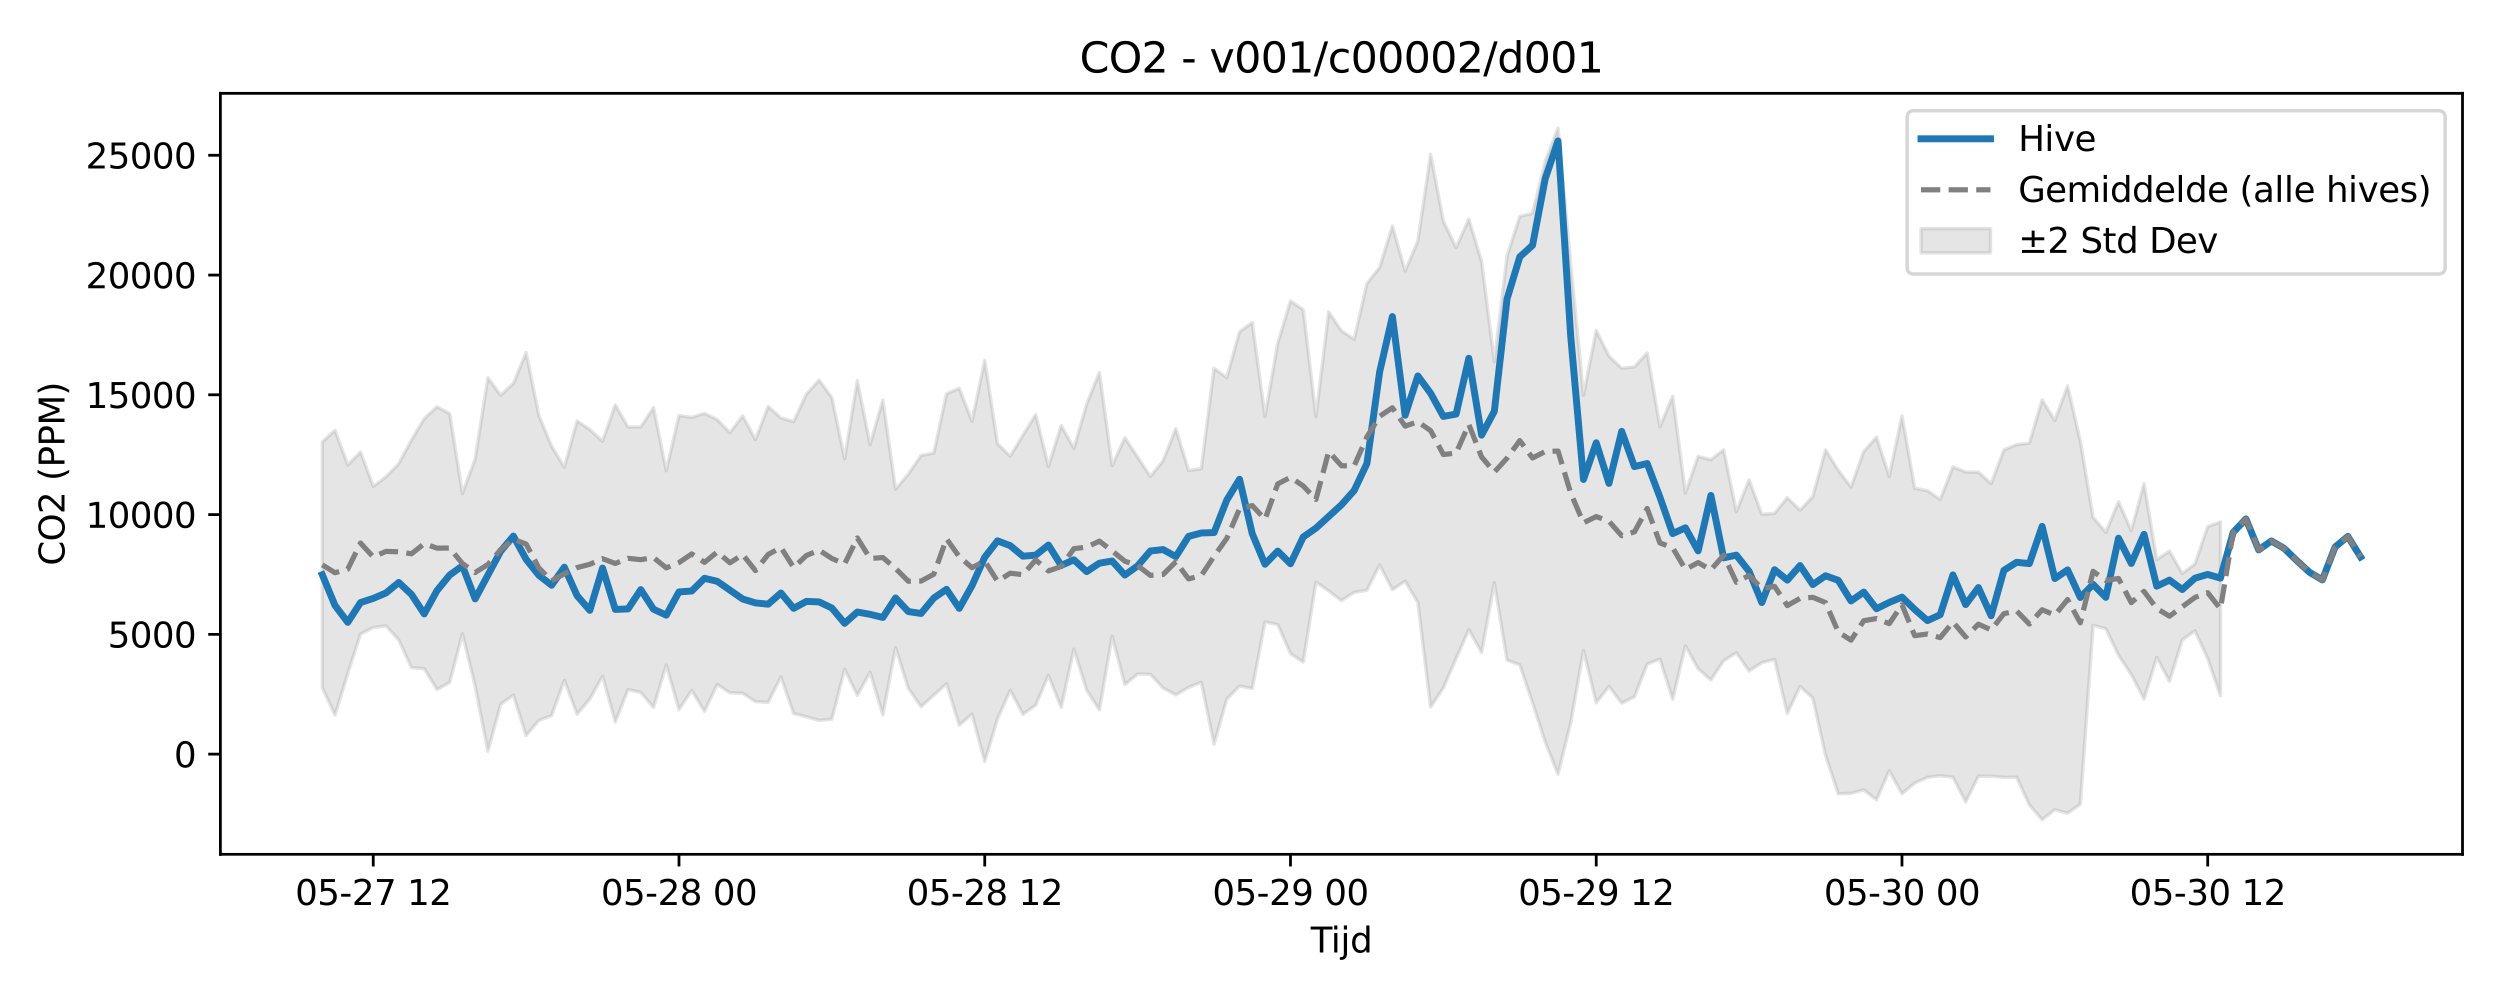 <?xml version="1.0" encoding="utf-8" standalone="no"?>
<!DOCTYPE svg PUBLIC "-//W3C//DTD SVG 1.1//EN"
  "http://www.w3.org/Graphics/SVG/1.1/DTD/svg11.dtd">
<svg xmlns:xlink="http://www.w3.org/1999/xlink" width="720pt" height="288pt" viewBox="0 0 720 288" xmlns="http://www.w3.org/2000/svg" version="1.1">
 <defs>
  <style type="text/css">*{stroke-linejoin: round; stroke-linecap: butt}</style>
 </defs>
 <g id="figure_1">
  <g id="patch_1">
   <path d="M 0 288 
L 720 288 
L 720 0 
L 0 0 
z
" style="fill: #ffffff"/>
  </g>
  <g id="axes_1">
   <g id="patch_2">
    <path d="M 63.47 246.04 
L 709.2 246.04 
L 709.2 26.88 
L 63.47 26.88 
z
" style="fill: #ffffff"/>
   </g>
   <g id="FillBetweenPolyCollection_1">
    <defs>
     <path id="m9aa74ddd21" d="M 92.821 -160.72 
L 92.821 -89.919 
L 96.49 -82.038 
L 100.159 -94.078 
L 103.828 -105.367 
L 107.497 -107.276 
L 111.166 -107.741 
L 114.835 -103.702 
L 118.504 -95.741 
L 122.173 -95.407 
L 125.842 -89.433 
L 129.511 -91.425 
L 133.179 -105.51 
L 136.848 -90.403 
L 140.517 -71.643 
L 144.186 -85.163 
L 147.855 -87.814 
L 151.524 -76.16 
L 155.193 -80.512 
L 158.862 -81.92 
L 162.531 -92.075 
L 166.2 -82.303 
L 169.869 -86.691 
L 173.538 -93.255 
L 177.207 -80.054 
L 180.875 -89.413 
L 184.544 -88.574 
L 188.213 -84.257 
L 191.882 -96.491 
L 195.551 -83.636 
L 199.22 -89.158 
L 202.889 -83.122 
L 206.558 -90.887 
L 210.227 -88.459 
L 213.896 -88.336 
L 217.565 -85.933 
L 221.234 -85.735 
L 224.903 -93.025 
L 228.571 -82.522 
L 232.24 -81.572 
L 235.909 -80.542 
L 239.578 -80.86 
L 243.247 -95.266 
L 246.916 -87.75 
L 250.585 -94.392 
L 254.254 -82.097 
L 257.923 -101.468 
L 261.592 -89.774 
L 265.261 -84.482 
L 268.93 -87.746 
L 272.598 -91.086 
L 276.267 -79.145 
L 279.936 -82.337 
L 283.605 -68.655 
L 287.274 -80.962 
L 290.943 -89.22 
L 294.612 -82.293 
L 298.281 -84.921 
L 301.95 -93.505 
L 305.619 -84.273 
L 309.288 -101.074 
L 312.957 -89.276 
L 316.626 -83.564 
L 320.294 -104.78 
L 323.963 -90.838 
L 327.632 -93.892 
L 331.301 -93.806 
L 334.97 -89.826 
L 338.639 -87.878 
L 342.308 -90.039 
L 345.977 -91.478 
L 349.646 -73.668 
L 353.315 -86.646 
L 356.984 -90.429 
L 360.653 -89.703 
L 364.321 -108.83 
L 367.99 -108.127 
L 371.659 -99.779 
L 375.328 -97.308 
L 378.997 -120.349 
L 382.666 -117.797 
L 386.335 -115.026 
L 390.004 -117.391 
L 393.673 -118.006 
L 397.342 -125.286 
L 401.011 -118.177 
L 404.68 -120.606 
L 408.349 -114.481 
L 412.017 -84.374 
L 415.686 -89.886 
L 419.355 -98.35 
L 423.024 -106.651 
L 426.693 -100.09 
L 430.362 -120.166 
L 434.031 -97.854 
L 437.7 -96.553 
L 441.369 -85.632 
L 445.038 -74.285 
L 448.707 -65.027 
L 452.376 -79.937 
L 456.044 -100.691 
L 459.713 -85.635 
L 463.382 -90.291 
L 467.051 -85.49 
L 470.72 -87.32 
L 474.389 -96.737 
L 478.058 -98.18 
L 481.727 -86.622 
L 485.396 -101.986 
L 489.065 -95.393 
L 492.734 -92.169 
L 496.403 -97.705 
L 500.072 -100.004 
L 503.74 -94.734 
L 507.409 -97.163 
L 511.078 -98.092 
L 514.747 -82.525 
L 518.416 -90.267 
L 522.085 -86.967 
L 525.754 -70.481 
L 529.423 -59.406 
L 533.092 -59.525 
L 536.761 -60.497 
L 540.43 -57.615 
L 544.099 -66.007 
L 547.768 -59.417 
L 551.436 -62.459 
L 555.105 -64.135 
L 558.774 -64.594 
L 562.443 -64.177 
L 566.112 -57.051 
L 569.781 -64.443 
L 573.45 -64.452 
L 577.119 -64.127 
L 580.788 -64.149 
L 584.457 -56.203 
L 588.126 -51.922 
L 591.795 -54.794 
L 595.463 -53.799 
L 599.132 -56.361 
L 602.801 -107.906 
L 606.47 -106.959 
L 610.139 -99.304 
L 613.808 -93.74 
L 617.477 -86.692 
L 621.146 -98.661 
L 624.815 -91.793 
L 628.484 -103.652 
L 632.153 -106.322 
L 635.822 -98.31 
L 639.491 -87.601 
L 639.491 -137.702 
L 639.491 -137.702 
L 635.822 -136.325 
L 632.153 -125.558 
L 628.484 -122.845 
L 624.815 -129.293 
L 621.146 -126.823 
L 617.477 -148.682 
L 613.808 -135.148 
L 610.139 -143.497 
L 606.47 -134.683 
L 602.801 -139.021 
L 599.132 -160.903 
L 595.463 -176.876 
L 591.795 -166.902 
L 588.126 -172.873 
L 584.457 -160.347 
L 580.788 -159.955 
L 577.119 -158.41 
L 573.45 -148.711 
L 569.781 -152.026 
L 566.112 -152.055 
L 562.443 -153.537 
L 558.774 -144.127 
L 555.105 -146.681 
L 551.436 -147.389 
L 547.768 -168.235 
L 544.099 -150.776 
L 540.43 -162.093 
L 536.761 -157.973 
L 533.092 -147.731 
L 529.423 -152.562 
L 525.754 -158.439 
L 522.085 -144.974 
L 518.416 -141.083 
L 514.747 -144.662 
L 511.078 -140.156 
L 507.409 -139.879 
L 503.74 -149.811 
L 500.072 -140.603 
L 496.403 -158.47 
L 492.734 -155.591 
L 489.065 -156.562 
L 485.396 -146.027 
L 481.727 -173.881 
L 478.058 -165.091 
L 474.389 -186.372 
L 470.72 -182.324 
L 467.051 -181.946 
L 463.382 -185.448 
L 459.713 -192.817 
L 456.044 -174.161 
L 452.376 -211.994 
L 448.707 -251.158 
L 445.038 -241.659 
L 441.369 -226.576 
L 437.7 -225.674 
L 434.031 -214.27 
L 430.362 -183.875 
L 426.693 -212.72 
L 423.024 -224.896 
L 419.355 -216.681 
L 415.686 -224.309 
L 412.017 -243.581 
L 408.349 -218.604 
L 404.68 -209.944 
L 401.011 -222.93 
L 397.342 -210.961 
L 393.673 -206.342 
L 390.004 -190.277 
L 386.335 -192.708 
L 382.666 -198.16 
L 378.997 -167.988 
L 375.328 -198.791 
L 371.659 -201.286 
L 367.99 -189.135 
L 364.321 -168.059 
L 360.653 -195.089 
L 356.984 -192.456 
L 353.315 -179.232 
L 349.646 -181.929 
L 345.977 -153.019 
L 342.308 -152.514 
L 338.639 -164.525 
L 334.97 -155.266 
L 331.301 -150.782 
L 327.632 -156.369 
L 323.963 -161.914 
L 320.294 -153.906 
L 316.626 -180.736 
L 312.957 -171.581 
L 309.288 -158.885 
L 305.619 -165.414 
L 301.95 -153.637 
L 298.281 -168.578 
L 294.612 -162.686 
L 290.943 -156.619 
L 287.274 -160.232 
L 283.605 -184.198 
L 279.936 -166.667 
L 276.267 -176.168 
L 272.598 -174.583 
L 268.93 -157.499 
L 265.261 -156.815 
L 261.592 -151.448 
L 257.923 -147.101 
L 254.254 -172.763 
L 250.585 -159.914 
L 246.916 -178.372 
L 243.247 -155.908 
L 239.578 -173.463 
L 235.909 -178.563 
L 232.24 -174.466 
L 228.571 -166.594 
L 224.903 -167.642 
L 221.234 -170.896 
L 217.565 -161.393 
L 213.896 -168.244 
L 210.227 -163.375 
L 206.558 -167.155 
L 202.889 -168.951 
L 199.22 -167.784 
L 195.551 -168.322 
L 191.882 -152.422 
L 188.213 -170.592 
L 184.544 -165.057 
L 180.875 -165.006 
L 177.207 -171.385 
L 173.538 -160.921 
L 169.869 -164.283 
L 166.2 -166.768 
L 162.531 -153.421 
L 158.862 -159.505 
L 155.193 -168.348 
L 151.524 -186.48 
L 147.855 -177.559 
L 144.186 -174.149 
L 140.517 -179.235 
L 136.848 -155.828 
L 133.179 -145.895 
L 129.511 -168.897 
L 125.842 -170.84 
L 122.173 -167.428 
L 118.504 -161.271 
L 114.835 -154.464 
L 111.166 -150.66 
L 107.497 -147.915 
L 103.828 -157.827 
L 100.159 -154.091 
L 96.49 -164.066 
L 92.821 -160.72 
z
" style="stroke: #808080; stroke-opacity: 0.2"/>
    </defs>
    <g clip-path="url(#p206d41bf06)">
     <use xlink:href="#m9aa74ddd21" x="0" y="288" style="fill: #808080; fill-opacity: 0.2; stroke: #808080; stroke-opacity: 0.2"/>
    </g>
   </g>
   <g id="matplotlib.axis_1">
    <g id="xtick_1">
     <g id="line2d_1">
      <defs>
       <path id="ma7070d3631" d="M 0 0 
L 0 3.5 
" style="stroke: #000000; stroke-width: 0.8"/>
      </defs>
      <g>
       <use xlink:href="#ma7070d3631" x="107.497" y="246.04" style="stroke: #000000; stroke-width: 0.8"/>
      </g>
     </g>
     <g id="text_1">
      <!-- 05-27 12 -->
      <g transform="translate(85.017 260.638) scale(0.1 -0.1)">
       <defs>
        <path id="DejaVuSans-30" d="M 2034 4250 
Q 1547 4250 1301 3770 
Q 1056 3291 1056 2328 
Q 1056 1369 1301 889 
Q 1547 409 2034 409 
Q 2525 409 2770 889 
Q 3016 1369 3016 2328 
Q 3016 3291 2770 3770 
Q 2525 4250 2034 4250 
z
M 2034 4750 
Q 2819 4750 3233 4129 
Q 3647 3509 3647 2328 
Q 3647 1150 3233 529 
Q 2819 -91 2034 -91 
Q 1250 -91 836 529 
Q 422 1150 422 2328 
Q 422 3509 836 4129 
Q 1250 4750 2034 4750 
z
" transform="scale(0.016)"/>
        <path id="DejaVuSans-35" d="M 691 4666 
L 3169 4666 
L 3169 4134 
L 1269 4134 
L 1269 2991 
Q 1406 3038 1543 3061 
Q 1681 3084 1819 3084 
Q 2600 3084 3056 2656 
Q 3513 2228 3513 1497 
Q 3513 744 3044 326 
Q 2575 -91 1722 -91 
Q 1428 -91 1123 -41 
Q 819 9 494 109 
L 494 744 
Q 775 591 1075 516 
Q 1375 441 1709 441 
Q 2250 441 2565 725 
Q 2881 1009 2881 1497 
Q 2881 1984 2565 2268 
Q 2250 2553 1709 2553 
Q 1456 2553 1204 2497 
Q 953 2441 691 2322 
L 691 4666 
z
" transform="scale(0.016)"/>
        <path id="DejaVuSans-2d" d="M 313 2009 
L 1997 2009 
L 1997 1497 
L 313 1497 
L 313 2009 
z
" transform="scale(0.016)"/>
        <path id="DejaVuSans-32" d="M 1228 531 
L 3431 531 
L 3431 0 
L 469 0 
L 469 531 
Q 828 903 1448 1529 
Q 2069 2156 2228 2338 
Q 2531 2678 2651 2914 
Q 2772 3150 2772 3378 
Q 2772 3750 2511 3984 
Q 2250 4219 1831 4219 
Q 1534 4219 1204 4116 
Q 875 4013 500 3803 
L 500 4441 
Q 881 4594 1212 4672 
Q 1544 4750 1819 4750 
Q 2544 4750 2975 4387 
Q 3406 4025 3406 3419 
Q 3406 3131 3298 2873 
Q 3191 2616 2906 2266 
Q 2828 2175 2409 1742 
Q 1991 1309 1228 531 
z
" transform="scale(0.016)"/>
        <path id="DejaVuSans-37" d="M 525 4666 
L 3525 4666 
L 3525 4397 
L 1831 0 
L 1172 0 
L 2766 4134 
L 525 4134 
L 525 4666 
z
" transform="scale(0.016)"/>
        <path id="DejaVuSans-20" transform="scale(0.016)"/>
        <path id="DejaVuSans-31" d="M 794 531 
L 1825 531 
L 1825 4091 
L 703 3866 
L 703 4441 
L 1819 4666 
L 2450 4666 
L 2450 531 
L 3481 531 
L 3481 0 
L 794 0 
L 794 531 
z
" transform="scale(0.016)"/>
       </defs>
       <use xlink:href="#DejaVuSans-30"/>
       <use xlink:href="#DejaVuSans-35" transform="translate(63.623 0)"/>
       <use xlink:href="#DejaVuSans-2d" transform="translate(127.246 0)"/>
       <use xlink:href="#DejaVuSans-32" transform="translate(163.33 0)"/>
       <use xlink:href="#DejaVuSans-37" transform="translate(226.953 0)"/>
       <use xlink:href="#DejaVuSans-20" transform="translate(290.576 0)"/>
       <use xlink:href="#DejaVuSans-31" transform="translate(322.363 0)"/>
       <use xlink:href="#DejaVuSans-32" transform="translate(385.986 0)"/>
      </g>
     </g>
    </g>
    <g id="xtick_2">
     <g id="line2d_2">
      <g>
       <use xlink:href="#ma7070d3631" x="195.551" y="246.04" style="stroke: #000000; stroke-width: 0.8"/>
      </g>
     </g>
     <g id="text_2">
      <!-- 05-28 00 -->
      <g transform="translate(173.071 260.638) scale(0.1 -0.1)">
       <defs>
        <path id="DejaVuSans-38" d="M 2034 2216 
Q 1584 2216 1326 1975 
Q 1069 1734 1069 1313 
Q 1069 891 1326 650 
Q 1584 409 2034 409 
Q 2484 409 2743 651 
Q 3003 894 3003 1313 
Q 3003 1734 2745 1975 
Q 2488 2216 2034 2216 
z
M 1403 2484 
Q 997 2584 770 2862 
Q 544 3141 544 3541 
Q 544 4100 942 4425 
Q 1341 4750 2034 4750 
Q 2731 4750 3128 4425 
Q 3525 4100 3525 3541 
Q 3525 3141 3298 2862 
Q 3072 2584 2669 2484 
Q 3125 2378 3379 2068 
Q 3634 1759 3634 1313 
Q 3634 634 3220 271 
Q 2806 -91 2034 -91 
Q 1263 -91 848 271 
Q 434 634 434 1313 
Q 434 1759 690 2068 
Q 947 2378 1403 2484 
z
M 1172 3481 
Q 1172 3119 1398 2916 
Q 1625 2713 2034 2713 
Q 2441 2713 2670 2916 
Q 2900 3119 2900 3481 
Q 2900 3844 2670 4047 
Q 2441 4250 2034 4250 
Q 1625 4250 1398 4047 
Q 1172 3844 1172 3481 
z
" transform="scale(0.016)"/>
       </defs>
       <use xlink:href="#DejaVuSans-30"/>
       <use xlink:href="#DejaVuSans-35" transform="translate(63.623 0)"/>
       <use xlink:href="#DejaVuSans-2d" transform="translate(127.246 0)"/>
       <use xlink:href="#DejaVuSans-32" transform="translate(163.33 0)"/>
       <use xlink:href="#DejaVuSans-38" transform="translate(226.953 0)"/>
       <use xlink:href="#DejaVuSans-20" transform="translate(290.576 0)"/>
       <use xlink:href="#DejaVuSans-30" transform="translate(322.363 0)"/>
       <use xlink:href="#DejaVuSans-30" transform="translate(385.986 0)"/>
      </g>
     </g>
    </g>
    <g id="xtick_3">
     <g id="line2d_3">
      <g>
       <use xlink:href="#ma7070d3631" x="283.605" y="246.04" style="stroke: #000000; stroke-width: 0.8"/>
      </g>
     </g>
     <g id="text_3">
      <!-- 05-28 12 -->
      <g transform="translate(261.125 260.638) scale(0.1 -0.1)">
       <use xlink:href="#DejaVuSans-30"/>
       <use xlink:href="#DejaVuSans-35" transform="translate(63.623 0)"/>
       <use xlink:href="#DejaVuSans-2d" transform="translate(127.246 0)"/>
       <use xlink:href="#DejaVuSans-32" transform="translate(163.33 0)"/>
       <use xlink:href="#DejaVuSans-38" transform="translate(226.953 0)"/>
       <use xlink:href="#DejaVuSans-20" transform="translate(290.576 0)"/>
       <use xlink:href="#DejaVuSans-31" transform="translate(322.363 0)"/>
       <use xlink:href="#DejaVuSans-32" transform="translate(385.986 0)"/>
      </g>
     </g>
    </g>
    <g id="xtick_4">
     <g id="line2d_4">
      <g>
       <use xlink:href="#ma7070d3631" x="371.659" y="246.04" style="stroke: #000000; stroke-width: 0.8"/>
      </g>
     </g>
     <g id="text_4">
      <!-- 05-29 00 -->
      <g transform="translate(349.179 260.638) scale(0.1 -0.1)">
       <defs>
        <path id="DejaVuSans-39" d="M 703 97 
L 703 672 
Q 941 559 1184 500 
Q 1428 441 1663 441 
Q 2288 441 2617 861 
Q 2947 1281 2994 2138 
Q 2813 1869 2534 1725 
Q 2256 1581 1919 1581 
Q 1219 1581 811 2004 
Q 403 2428 403 3163 
Q 403 3881 828 4315 
Q 1253 4750 1959 4750 
Q 2769 4750 3195 4129 
Q 3622 3509 3622 2328 
Q 3622 1225 3098 567 
Q 2575 -91 1691 -91 
Q 1453 -91 1209 -44 
Q 966 3 703 97 
z
M 1959 2075 
Q 2384 2075 2632 2365 
Q 2881 2656 2881 3163 
Q 2881 3666 2632 3958 
Q 2384 4250 1959 4250 
Q 1534 4250 1286 3958 
Q 1038 3666 1038 3163 
Q 1038 2656 1286 2365 
Q 1534 2075 1959 2075 
z
" transform="scale(0.016)"/>
       </defs>
       <use xlink:href="#DejaVuSans-30"/>
       <use xlink:href="#DejaVuSans-35" transform="translate(63.623 0)"/>
       <use xlink:href="#DejaVuSans-2d" transform="translate(127.246 0)"/>
       <use xlink:href="#DejaVuSans-32" transform="translate(163.33 0)"/>
       <use xlink:href="#DejaVuSans-39" transform="translate(226.953 0)"/>
       <use xlink:href="#DejaVuSans-20" transform="translate(290.576 0)"/>
       <use xlink:href="#DejaVuSans-30" transform="translate(322.363 0)"/>
       <use xlink:href="#DejaVuSans-30" transform="translate(385.986 0)"/>
      </g>
     </g>
    </g>
    <g id="xtick_5">
     <g id="line2d_5">
      <g>
       <use xlink:href="#ma7070d3631" x="459.713" y="246.04" style="stroke: #000000; stroke-width: 0.8"/>
      </g>
     </g>
     <g id="text_5">
      <!-- 05-29 12 -->
      <g transform="translate(437.233 260.638) scale(0.1 -0.1)">
       <use xlink:href="#DejaVuSans-30"/>
       <use xlink:href="#DejaVuSans-35" transform="translate(63.623 0)"/>
       <use xlink:href="#DejaVuSans-2d" transform="translate(127.246 0)"/>
       <use xlink:href="#DejaVuSans-32" transform="translate(163.33 0)"/>
       <use xlink:href="#DejaVuSans-39" transform="translate(226.953 0)"/>
       <use xlink:href="#DejaVuSans-20" transform="translate(290.576 0)"/>
       <use xlink:href="#DejaVuSans-31" transform="translate(322.363 0)"/>
       <use xlink:href="#DejaVuSans-32" transform="translate(385.986 0)"/>
      </g>
     </g>
    </g>
    <g id="xtick_6">
     <g id="line2d_6">
      <g>
       <use xlink:href="#ma7070d3631" x="547.768" y="246.04" style="stroke: #000000; stroke-width: 0.8"/>
      </g>
     </g>
     <g id="text_6">
      <!-- 05-30 00 -->
      <g transform="translate(525.287 260.638) scale(0.1 -0.1)">
       <defs>
        <path id="DejaVuSans-33" d="M 2597 2516 
Q 3050 2419 3304 2112 
Q 3559 1806 3559 1356 
Q 3559 666 3084 287 
Q 2609 -91 1734 -91 
Q 1441 -91 1130 -33 
Q 819 25 488 141 
L 488 750 
Q 750 597 1062 519 
Q 1375 441 1716 441 
Q 2309 441 2620 675 
Q 2931 909 2931 1356 
Q 2931 1769 2642 2001 
Q 2353 2234 1838 2234 
L 1294 2234 
L 1294 2753 
L 1863 2753 
Q 2328 2753 2575 2939 
Q 2822 3125 2822 3475 
Q 2822 3834 2567 4026 
Q 2313 4219 1838 4219 
Q 1578 4219 1281 4162 
Q 984 4106 628 3988 
L 628 4550 
Q 988 4650 1302 4700 
Q 1616 4750 1894 4750 
Q 2613 4750 3031 4423 
Q 3450 4097 3450 3541 
Q 3450 3153 3228 2886 
Q 3006 2619 2597 2516 
z
" transform="scale(0.016)"/>
       </defs>
       <use xlink:href="#DejaVuSans-30"/>
       <use xlink:href="#DejaVuSans-35" transform="translate(63.623 0)"/>
       <use xlink:href="#DejaVuSans-2d" transform="translate(127.246 0)"/>
       <use xlink:href="#DejaVuSans-33" transform="translate(163.33 0)"/>
       <use xlink:href="#DejaVuSans-30" transform="translate(226.953 0)"/>
       <use xlink:href="#DejaVuSans-20" transform="translate(290.576 0)"/>
       <use xlink:href="#DejaVuSans-30" transform="translate(322.363 0)"/>
       <use xlink:href="#DejaVuSans-30" transform="translate(385.986 0)"/>
      </g>
     </g>
    </g>
    <g id="xtick_7">
     <g id="line2d_7">
      <g>
       <use xlink:href="#ma7070d3631" x="635.822" y="246.04" style="stroke: #000000; stroke-width: 0.8"/>
      </g>
     </g>
     <g id="text_7">
      <!-- 05-30 12 -->
      <g transform="translate(613.341 260.638) scale(0.1 -0.1)">
       <use xlink:href="#DejaVuSans-30"/>
       <use xlink:href="#DejaVuSans-35" transform="translate(63.623 0)"/>
       <use xlink:href="#DejaVuSans-2d" transform="translate(127.246 0)"/>
       <use xlink:href="#DejaVuSans-33" transform="translate(163.33 0)"/>
       <use xlink:href="#DejaVuSans-30" transform="translate(226.953 0)"/>
       <use xlink:href="#DejaVuSans-20" transform="translate(290.576 0)"/>
       <use xlink:href="#DejaVuSans-31" transform="translate(322.363 0)"/>
       <use xlink:href="#DejaVuSans-32" transform="translate(385.986 0)"/>
      </g>
     </g>
    </g>
    <g id="text_8">
     <!-- Tijd -->
     <g transform="translate(377.485 274.317) scale(0.1 -0.1)">
      <defs>
       <path id="DejaVuSans-54" d="M -19 4666 
L 3928 4666 
L 3928 4134 
L 2272 4134 
L 2272 0 
L 1638 0 
L 1638 4134 
L -19 4134 
L -19 4666 
z
" transform="scale(0.016)"/>
       <path id="DejaVuSans-69" d="M 603 3500 
L 1178 3500 
L 1178 0 
L 603 0 
L 603 3500 
z
M 603 4863 
L 1178 4863 
L 1178 4134 
L 603 4134 
L 603 4863 
z
" transform="scale(0.016)"/>
       <path id="DejaVuSans-6a" d="M 603 3500 
L 1178 3500 
L 1178 -63 
Q 1178 -731 923 -1031 
Q 669 -1331 103 -1331 
L -116 -1331 
L -116 -844 
L 38 -844 
Q 366 -844 484 -692 
Q 603 -541 603 -63 
L 603 3500 
z
M 603 4863 
L 1178 4863 
L 1178 4134 
L 603 4134 
L 603 4863 
z
" transform="scale(0.016)"/>
       <path id="DejaVuSans-64" d="M 2906 2969 
L 2906 4863 
L 3481 4863 
L 3481 0 
L 2906 0 
L 2906 525 
Q 2725 213 2448 61 
Q 2172 -91 1784 -91 
Q 1150 -91 751 415 
Q 353 922 353 1747 
Q 353 2572 751 3078 
Q 1150 3584 1784 3584 
Q 2172 3584 2448 3432 
Q 2725 3281 2906 2969 
z
M 947 1747 
Q 947 1113 1208 752 
Q 1469 391 1925 391 
Q 2381 391 2643 752 
Q 2906 1113 2906 1747 
Q 2906 2381 2643 2742 
Q 2381 3103 1925 3103 
Q 1469 3103 1208 2742 
Q 947 2381 947 1747 
z
" transform="scale(0.016)"/>
      </defs>
      <use xlink:href="#DejaVuSans-54"/>
      <use xlink:href="#DejaVuSans-69" transform="translate(57.959 0)"/>
      <use xlink:href="#DejaVuSans-6a" transform="translate(85.742 0)"/>
      <use xlink:href="#DejaVuSans-64" transform="translate(113.525 0)"/>
     </g>
    </g>
   </g>
   <g id="matplotlib.axis_2">
    <g id="ytick_1">
     <g id="line2d_8">
      <defs>
       <path id="m1cebb26f6a" d="M 0 0 
L -3.5 0 
" style="stroke: #000000; stroke-width: 0.8"/>
      </defs>
      <g>
       <use xlink:href="#m1cebb26f6a" x="63.47" y="217.188" style="stroke: #000000; stroke-width: 0.8"/>
      </g>
     </g>
     <g id="text_9">
      <!-- 0 -->
      <g transform="translate(50.108 220.987) scale(0.1 -0.1)">
       <use xlink:href="#DejaVuSans-30"/>
      </g>
     </g>
    </g>
    <g id="ytick_2">
     <g id="line2d_9">
      <g>
       <use xlink:href="#m1cebb26f6a" x="63.47" y="182.695" style="stroke: #000000; stroke-width: 0.8"/>
      </g>
     </g>
     <g id="text_10">
      <!-- 5000 -->
      <g transform="translate(31.02 186.494) scale(0.1 -0.1)">
       <use xlink:href="#DejaVuSans-35"/>
       <use xlink:href="#DejaVuSans-30" transform="translate(63.623 0)"/>
       <use xlink:href="#DejaVuSans-30" transform="translate(127.246 0)"/>
       <use xlink:href="#DejaVuSans-30" transform="translate(190.869 0)"/>
      </g>
     </g>
    </g>
    <g id="ytick_3">
     <g id="line2d_10">
      <g>
       <use xlink:href="#m1cebb26f6a" x="63.47" y="148.202" style="stroke: #000000; stroke-width: 0.8"/>
      </g>
     </g>
     <g id="text_11">
      <!-- 10000 -->
      <g transform="translate(24.657 152.001) scale(0.1 -0.1)">
       <use xlink:href="#DejaVuSans-31"/>
       <use xlink:href="#DejaVuSans-30" transform="translate(63.623 0)"/>
       <use xlink:href="#DejaVuSans-30" transform="translate(127.246 0)"/>
       <use xlink:href="#DejaVuSans-30" transform="translate(190.869 0)"/>
       <use xlink:href="#DejaVuSans-30" transform="translate(254.492 0)"/>
      </g>
     </g>
    </g>
    <g id="ytick_4">
     <g id="line2d_11">
      <g>
       <use xlink:href="#m1cebb26f6a" x="63.47" y="113.708" style="stroke: #000000; stroke-width: 0.8"/>
      </g>
     </g>
     <g id="text_12">
      <!-- 15000 -->
      <g transform="translate(24.657 117.508) scale(0.1 -0.1)">
       <use xlink:href="#DejaVuSans-31"/>
       <use xlink:href="#DejaVuSans-35" transform="translate(63.623 0)"/>
       <use xlink:href="#DejaVuSans-30" transform="translate(127.246 0)"/>
       <use xlink:href="#DejaVuSans-30" transform="translate(190.869 0)"/>
       <use xlink:href="#DejaVuSans-30" transform="translate(254.492 0)"/>
      </g>
     </g>
    </g>
    <g id="ytick_5">
     <g id="line2d_12">
      <g>
       <use xlink:href="#m1cebb26f6a" x="63.47" y="79.215" style="stroke: #000000; stroke-width: 0.8"/>
      </g>
     </g>
     <g id="text_13">
      <!-- 20000 -->
      <g transform="translate(24.657 83.014) scale(0.1 -0.1)">
       <use xlink:href="#DejaVuSans-32"/>
       <use xlink:href="#DejaVuSans-30" transform="translate(63.623 0)"/>
       <use xlink:href="#DejaVuSans-30" transform="translate(127.246 0)"/>
       <use xlink:href="#DejaVuSans-30" transform="translate(190.869 0)"/>
       <use xlink:href="#DejaVuSans-30" transform="translate(254.492 0)"/>
      </g>
     </g>
    </g>
    <g id="ytick_6">
     <g id="line2d_13">
      <g>
       <use xlink:href="#m1cebb26f6a" x="63.47" y="44.722" style="stroke: #000000; stroke-width: 0.8"/>
      </g>
     </g>
     <g id="text_14">
      <!-- 25000 -->
      <g transform="translate(24.657 48.521) scale(0.1 -0.1)">
       <use xlink:href="#DejaVuSans-32"/>
       <use xlink:href="#DejaVuSans-35" transform="translate(63.623 0)"/>
       <use xlink:href="#DejaVuSans-30" transform="translate(127.246 0)"/>
       <use xlink:href="#DejaVuSans-30" transform="translate(190.869 0)"/>
       <use xlink:href="#DejaVuSans-30" transform="translate(254.492 0)"/>
      </g>
     </g>
    </g>
    <g id="text_15">
     <!-- CO2 (PPM) -->
     <g transform="translate(18.578 162.903) rotate(-90) scale(0.1 -0.1)">
      <defs>
       <path id="DejaVuSans-43" d="M 4122 4306 
L 4122 3641 
Q 3803 3938 3442 4084 
Q 3081 4231 2675 4231 
Q 1875 4231 1450 3742 
Q 1025 3253 1025 2328 
Q 1025 1406 1450 917 
Q 1875 428 2675 428 
Q 3081 428 3442 575 
Q 3803 722 4122 1019 
L 4122 359 
Q 3791 134 3420 21 
Q 3050 -91 2638 -91 
Q 1578 -91 968 557 
Q 359 1206 359 2328 
Q 359 3453 968 4101 
Q 1578 4750 2638 4750 
Q 3056 4750 3426 4639 
Q 3797 4528 4122 4306 
z
" transform="scale(0.016)"/>
       <path id="DejaVuSans-4f" d="M 2522 4238 
Q 1834 4238 1429 3725 
Q 1025 3213 1025 2328 
Q 1025 1447 1429 934 
Q 1834 422 2522 422 
Q 3209 422 3611 934 
Q 4013 1447 4013 2328 
Q 4013 3213 3611 3725 
Q 3209 4238 2522 4238 
z
M 2522 4750 
Q 3503 4750 4090 4092 
Q 4678 3434 4678 2328 
Q 4678 1225 4090 567 
Q 3503 -91 2522 -91 
Q 1538 -91 948 565 
Q 359 1222 359 2328 
Q 359 3434 948 4092 
Q 1538 4750 2522 4750 
z
" transform="scale(0.016)"/>
       <path id="DejaVuSans-28" d="M 1984 4856 
Q 1566 4138 1362 3434 
Q 1159 2731 1159 2009 
Q 1159 1288 1364 580 
Q 1569 -128 1984 -844 
L 1484 -844 
Q 1016 -109 783 600 
Q 550 1309 550 2009 
Q 550 2706 781 3412 
Q 1013 4119 1484 4856 
L 1984 4856 
z
" transform="scale(0.016)"/>
       <path id="DejaVuSans-50" d="M 1259 4147 
L 1259 2394 
L 2053 2394 
Q 2494 2394 2734 2622 
Q 2975 2850 2975 3272 
Q 2975 3691 2734 3919 
Q 2494 4147 2053 4147 
L 1259 4147 
z
M 628 4666 
L 2053 4666 
Q 2838 4666 3239 4311 
Q 3641 3956 3641 3272 
Q 3641 2581 3239 2228 
Q 2838 1875 2053 1875 
L 1259 1875 
L 1259 0 
L 628 0 
L 628 4666 
z
" transform="scale(0.016)"/>
       <path id="DejaVuSans-4d" d="M 628 4666 
L 1569 4666 
L 2759 1491 
L 3956 4666 
L 4897 4666 
L 4897 0 
L 4281 0 
L 4281 4097 
L 3078 897 
L 2444 897 
L 1241 4097 
L 1241 0 
L 628 0 
L 628 4666 
z
" transform="scale(0.016)"/>
       <path id="DejaVuSans-29" d="M 513 4856 
L 1013 4856 
Q 1481 4119 1714 3412 
Q 1947 2706 1947 2009 
Q 1947 1309 1714 600 
Q 1481 -109 1013 -844 
L 513 -844 
Q 928 -128 1133 580 
Q 1338 1288 1338 2009 
Q 1338 2731 1133 3434 
Q 928 4138 513 4856 
z
" transform="scale(0.016)"/>
      </defs>
      <use xlink:href="#DejaVuSans-43"/>
      <use xlink:href="#DejaVuSans-4f" transform="translate(69.824 0)"/>
      <use xlink:href="#DejaVuSans-32" transform="translate(148.535 0)"/>
      <use xlink:href="#DejaVuSans-20" transform="translate(212.158 0)"/>
      <use xlink:href="#DejaVuSans-28" transform="translate(243.945 0)"/>
      <use xlink:href="#DejaVuSans-50" transform="translate(282.959 0)"/>
      <use xlink:href="#DejaVuSans-50" transform="translate(343.262 0)"/>
      <use xlink:href="#DejaVuSans-4d" transform="translate(403.564 0)"/>
      <use xlink:href="#DejaVuSans-29" transform="translate(489.844 0)"/>
     </g>
    </g>
   </g>
   <g id="line2d_14">
    <path d="M 92.821 165.534 
L 96.49 174.384 
L 100.159 179.225 
L 103.828 173.536 
L 107.497 172.335 
L 111.166 170.771 
L 114.835 167.745 
L 118.504 171.191 
L 122.173 176.801 
L 125.842 170.107 
L 129.511 165.614 
L 133.179 162.972 
L 136.848 172.471 
L 144.186 158.767 
L 147.855 154.394 
L 151.524 161.088 
L 155.193 165.676 
L 158.862 168.548 
L 162.531 163.351 
L 166.2 171.556 
L 169.869 175.775 
L 173.538 163.602 
L 177.207 175.513 
L 180.875 175.371 
L 184.544 169.817 
L 188.213 175.456 
L 191.882 177.16 
L 195.551 170.473 
L 199.22 170.211 
L 202.889 166.554 
L 206.558 167.412 
L 213.896 172.517 
L 217.565 173.637 
L 221.234 174.006 
L 224.903 170.783 
L 228.571 175.205 
L 232.24 173.211 
L 235.909 173.349 
L 239.578 175.113 
L 243.247 179.515 
L 246.916 176.258 
L 250.585 176.928 
L 254.254 177.831 
L 257.923 172.213 
L 261.592 176.125 
L 265.261 176.681 
L 268.93 172.232 
L 272.598 169.725 
L 276.267 175.207 
L 279.936 168.656 
L 283.605 160.483 
L 287.274 155.769 
L 290.943 157.146 
L 294.612 160.187 
L 298.281 159.888 
L 301.95 156.977 
L 305.619 162.829 
L 309.288 161.233 
L 312.957 164.627 
L 316.626 162.199 
L 320.294 161.575 
L 323.963 165.616 
L 327.632 162.975 
L 331.301 158.681 
L 334.97 158.274 
L 338.639 160.304 
L 342.308 154.477 
L 345.977 153.497 
L 349.646 153.38 
L 353.315 144.016 
L 356.984 138.031 
L 360.653 153.716 
L 364.321 162.498 
L 367.99 158.717 
L 371.659 162.36 
L 375.328 154.656 
L 378.997 152.099 
L 386.335 145.38 
L 390.004 141.264 
L 393.673 133.478 
L 397.342 107.09 
L 401.011 91.177 
L 404.68 119.583 
L 408.349 108.276 
L 412.017 113.262 
L 415.686 119.933 
L 419.355 119.255 
L 423.024 103.186 
L 426.693 125.319 
L 430.362 118.472 
L 434.031 86.075 
L 437.7 73.976 
L 441.369 70.64 
L 445.038 51.418 
L 448.707 40.585 
L 452.376 96.977 
L 456.044 138.085 
L 459.713 127.526 
L 463.382 139.213 
L 467.051 124.243 
L 470.72 134.381 
L 474.389 133.49 
L 478.058 143.176 
L 481.727 153.677 
L 485.396 152.014 
L 489.065 158.651 
L 492.734 142.69 
L 496.403 160.656 
L 500.072 159.888 
L 503.74 164.54 
L 507.409 173.533 
L 511.078 164.075 
L 514.747 167.074 
L 518.416 162.884 
L 522.085 168.357 
L 525.754 165.823 
L 529.423 167.131 
L 533.092 173.078 
L 536.761 170.53 
L 540.43 175.304 
L 544.099 173.497 
L 547.768 171.977 
L 551.436 175.518 
L 555.105 178.735 
L 558.774 177.043 
L 562.443 165.584 
L 566.112 174.115 
L 569.781 169.219 
L 573.45 177.33 
L 577.119 164.255 
L 580.788 161.941 
L 584.457 162.316 
L 588.126 151.605 
L 591.795 166.616 
L 595.463 164.133 
L 599.132 172.078 
L 602.801 168.294 
L 606.47 172.036 
L 610.139 155.004 
L 613.808 162.273 
L 617.477 153.893 
L 621.146 168.826 
L 624.815 167.069 
L 628.484 169.781 
L 632.153 166.514 
L 635.822 165.432 
L 639.491 166.492 
L 643.159 153.316 
L 646.828 149.443 
L 650.497 158.361 
L 654.166 155.792 
L 657.835 157.936 
L 661.504 161.479 
L 665.173 164.848 
L 668.842 167.004 
L 672.511 157.533 
L 676.18 154.493 
L 679.849 160.402 
L 679.849 160.402 
" clip-path="url(#p206d41bf06)" style="fill: none; stroke: #1f77b4; stroke-width: 2; stroke-linecap: square"/>
   </g>
   <g id="line2d_15">
    <path d="M 92.821 162.681 
L 96.49 164.948 
L 100.159 163.916 
L 103.828 156.403 
L 107.497 160.405 
L 111.166 158.799 
L 114.835 158.917 
L 118.504 159.494 
L 122.173 156.582 
L 125.842 157.864 
L 129.511 157.839 
L 133.179 162.297 
L 136.848 164.884 
L 140.517 162.561 
L 144.186 158.344 
L 147.855 155.314 
L 151.524 156.68 
L 155.193 163.57 
L 158.862 167.287 
L 162.531 165.252 
L 166.2 163.464 
L 169.869 162.513 
L 173.538 160.912 
L 177.207 162.28 
L 180.875 160.79 
L 184.544 161.185 
L 188.213 160.575 
L 191.882 163.543 
L 195.551 162.021 
L 199.22 159.529 
L 202.889 161.963 
L 206.558 158.979 
L 210.227 162.083 
L 213.896 159.71 
L 217.565 164.337 
L 221.234 159.685 
L 224.903 157.666 
L 228.571 163.442 
L 232.24 159.981 
L 235.909 158.447 
L 239.578 160.839 
L 243.247 162.413 
L 246.916 154.939 
L 250.585 160.847 
L 254.254 160.57 
L 257.923 163.715 
L 261.592 167.389 
L 265.261 167.352 
L 268.93 165.377 
L 272.598 155.165 
L 276.267 160.344 
L 279.936 163.498 
L 283.605 161.573 
L 287.274 167.403 
L 290.943 165.08 
L 294.612 165.511 
L 298.281 161.25 
L 301.95 164.429 
L 305.619 163.156 
L 309.288 158.02 
L 312.957 157.572 
L 316.626 155.85 
L 320.294 158.657 
L 323.963 161.624 
L 327.632 162.87 
L 331.301 165.706 
L 334.97 165.454 
L 338.639 161.798 
L 342.308 166.723 
L 345.977 165.751 
L 349.646 160.202 
L 353.315 155.061 
L 356.984 146.557 
L 360.653 145.604 
L 364.321 149.556 
L 367.99 139.369 
L 371.659 137.468 
L 375.328 139.95 
L 378.997 143.831 
L 382.666 130.021 
L 386.335 134.133 
L 390.004 134.166 
L 393.673 125.826 
L 397.342 119.877 
L 401.011 117.446 
L 404.68 122.725 
L 408.349 121.458 
L 412.017 124.022 
L 415.686 130.902 
L 419.355 130.485 
L 423.024 122.226 
L 426.693 131.595 
L 430.362 135.98 
L 434.031 131.938 
L 437.7 126.886 
L 441.369 131.896 
L 445.038 130.028 
L 448.707 129.908 
L 452.376 142.035 
L 456.044 150.574 
L 459.713 148.774 
L 463.382 150.13 
L 467.051 154.282 
L 470.72 153.178 
L 474.389 146.445 
L 478.058 156.364 
L 481.727 157.748 
L 485.396 163.994 
L 489.065 162.023 
L 492.734 164.12 
L 496.403 159.912 
L 500.072 167.697 
L 503.74 165.727 
L 507.409 169.479 
L 511.078 168.876 
L 514.747 174.406 
L 518.416 172.325 
L 522.085 172.03 
L 525.754 173.54 
L 529.423 182.016 
L 533.092 184.372 
L 536.761 178.765 
L 540.43 178.146 
L 544.099 179.608 
L 547.768 174.174 
L 551.436 183.076 
L 555.105 182.592 
L 558.774 183.639 
L 562.443 179.143 
L 566.112 183.447 
L 569.781 179.766 
L 573.45 181.419 
L 577.119 176.732 
L 580.788 175.948 
L 584.457 179.725 
L 588.126 175.602 
L 591.795 177.152 
L 595.463 172.662 
L 599.132 179.368 
L 602.801 164.536 
L 606.47 167.179 
L 610.139 166.6 
L 613.808 173.556 
L 617.477 170.313 
L 621.146 175.258 
L 624.815 177.457 
L 632.153 172.06 
L 635.822 170.682 
L 639.491 175.349 
L 643.159 153.316 
L 646.828 149.443 
L 650.497 158.361 
L 654.166 155.792 
L 657.835 157.936 
L 661.504 161.479 
L 665.173 164.848 
L 668.842 167.004 
L 672.511 157.533 
L 676.18 154.493 
L 679.849 160.402 
L 679.849 160.402 
" clip-path="url(#p206d41bf06)" style="fill: none; stroke-dasharray: 5.55,2.4; stroke-dashoffset: 0; stroke: #808080; stroke-width: 1.5"/>
   </g>
   <g id="patch_3">
    <path d="M 63.47 246.04 
L 63.47 26.88 
" style="fill: none; stroke: #000000; stroke-width: 0.8; stroke-linejoin: miter; stroke-linecap: square"/>
   </g>
   <g id="patch_4">
    <path d="M 709.2 246.04 
L 709.2 26.88 
" style="fill: none; stroke: #000000; stroke-width: 0.8; stroke-linejoin: miter; stroke-linecap: square"/>
   </g>
   <g id="patch_5">
    <path d="M 63.47 246.04 
L 709.2 246.04 
" style="fill: none; stroke: #000000; stroke-width: 0.8; stroke-linejoin: miter; stroke-linecap: square"/>
   </g>
   <g id="patch_6">
    <path d="M 63.47 26.88 
L 709.2 26.88 
" style="fill: none; stroke: #000000; stroke-width: 0.8; stroke-linejoin: miter; stroke-linecap: square"/>
   </g>
   <g id="text_16">
    <!-- CO2 - v001/c00002/d001 -->
    <g transform="translate(310.932 20.88) scale(0.12 -0.12)">
     <defs>
      <path id="DejaVuSans-76" d="M 191 3500 
L 800 3500 
L 1894 563 
L 2988 3500 
L 3597 3500 
L 2284 0 
L 1503 0 
L 191 3500 
z
" transform="scale(0.016)"/>
      <path id="DejaVuSans-2f" d="M 1625 4666 
L 2156 4666 
L 531 -594 
L 0 -594 
L 1625 4666 
z
" transform="scale(0.016)"/>
      <path id="DejaVuSans-63" d="M 3122 3366 
L 3122 2828 
Q 2878 2963 2633 3030 
Q 2388 3097 2138 3097 
Q 1578 3097 1268 2742 
Q 959 2388 959 1747 
Q 959 1106 1268 751 
Q 1578 397 2138 397 
Q 2388 397 2633 464 
Q 2878 531 3122 666 
L 3122 134 
Q 2881 22 2623 -34 
Q 2366 -91 2075 -91 
Q 1284 -91 818 406 
Q 353 903 353 1747 
Q 353 2603 823 3093 
Q 1294 3584 2113 3584 
Q 2378 3584 2631 3529 
Q 2884 3475 3122 3366 
z
" transform="scale(0.016)"/>
     </defs>
     <use xlink:href="#DejaVuSans-43"/>
     <use xlink:href="#DejaVuSans-4f" transform="translate(69.824 0)"/>
     <use xlink:href="#DejaVuSans-32" transform="translate(148.535 0)"/>
     <use xlink:href="#DejaVuSans-20" transform="translate(212.158 0)"/>
     <use xlink:href="#DejaVuSans-2d" transform="translate(243.945 0)"/>
     <use xlink:href="#DejaVuSans-20" transform="translate(280.029 0)"/>
     <use xlink:href="#DejaVuSans-76" transform="translate(311.816 0)"/>
     <use xlink:href="#DejaVuSans-30" transform="translate(370.996 0)"/>
     <use xlink:href="#DejaVuSans-30" transform="translate(434.619 0)"/>
     <use xlink:href="#DejaVuSans-31" transform="translate(498.242 0)"/>
     <use xlink:href="#DejaVuSans-2f" transform="translate(561.865 0)"/>
     <use xlink:href="#DejaVuSans-63" transform="translate(595.557 0)"/>
     <use xlink:href="#DejaVuSans-30" transform="translate(650.537 0)"/>
     <use xlink:href="#DejaVuSans-30" transform="translate(714.16 0)"/>
     <use xlink:href="#DejaVuSans-30" transform="translate(777.783 0)"/>
     <use xlink:href="#DejaVuSans-30" transform="translate(841.406 0)"/>
     <use xlink:href="#DejaVuSans-32" transform="translate(905.029 0)"/>
     <use xlink:href="#DejaVuSans-2f" transform="translate(968.652 0)"/>
     <use xlink:href="#DejaVuSans-64" transform="translate(1002.344 0)"/>
     <use xlink:href="#DejaVuSans-30" transform="translate(1065.82 0)"/>
     <use xlink:href="#DejaVuSans-30" transform="translate(1129.443 0)"/>
     <use xlink:href="#DejaVuSans-31" transform="translate(1193.066 0)"/>
    </g>
   </g>
   <g id="legend_1">
    <g id="patch_7">
     <path d="M 551.256 78.914 
L 702.2 78.914 
Q 704.2 78.914 704.2 76.914 
L 704.2 33.88 
Q 704.2 31.88 702.2 31.88 
L 551.256 31.88 
Q 549.256 31.88 549.256 33.88 
L 549.256 76.914 
Q 549.256 78.914 551.256 78.914 
z
" style="fill: #ffffff; opacity: 0.8; stroke: #cccccc; stroke-linejoin: miter"/>
    </g>
    <g id="line2d_16">
     <path d="M 553.256 39.978 
L 563.256 39.978 
L 573.256 39.978 
" style="fill: none; stroke: #1f77b4; stroke-width: 2; stroke-linecap: square"/>
    </g>
    <g id="text_17">
     <!-- Hive -->
     <g transform="translate(581.256 43.478) scale(0.1 -0.1)">
      <defs>
       <path id="DejaVuSans-48" d="M 628 4666 
L 1259 4666 
L 1259 2753 
L 3553 2753 
L 3553 4666 
L 4184 4666 
L 4184 0 
L 3553 0 
L 3553 2222 
L 1259 2222 
L 1259 0 
L 628 0 
L 628 4666 
z
" transform="scale(0.016)"/>
       <path id="DejaVuSans-65" d="M 3597 1894 
L 3597 1613 
L 953 1613 
Q 991 1019 1311 708 
Q 1631 397 2203 397 
Q 2534 397 2845 478 
Q 3156 559 3463 722 
L 3463 178 
Q 3153 47 2828 -22 
Q 2503 -91 2169 -91 
Q 1331 -91 842 396 
Q 353 884 353 1716 
Q 353 2575 817 3079 
Q 1281 3584 2069 3584 
Q 2775 3584 3186 3129 
Q 3597 2675 3597 1894 
z
M 3022 2063 
Q 3016 2534 2758 2815 
Q 2500 3097 2075 3097 
Q 1594 3097 1305 2825 
Q 1016 2553 972 2059 
L 3022 2063 
z
" transform="scale(0.016)"/>
      </defs>
      <use xlink:href="#DejaVuSans-48"/>
      <use xlink:href="#DejaVuSans-69" transform="translate(75.195 0)"/>
      <use xlink:href="#DejaVuSans-76" transform="translate(102.979 0)"/>
      <use xlink:href="#DejaVuSans-65" transform="translate(162.158 0)"/>
     </g>
    </g>
    <g id="line2d_17">
     <path d="M 553.256 54.657 
L 563.256 54.657 
L 573.256 54.657 
" style="fill: none; stroke-dasharray: 5.55,2.4; stroke-dashoffset: 0; stroke: #808080; stroke-width: 1.5"/>
    </g>
    <g id="text_18">
     <!-- Gemiddelde (alle hives) -->
     <g transform="translate(581.256 58.157) scale(0.1 -0.1)">
      <defs>
       <path id="DejaVuSans-47" d="M 3809 666 
L 3809 1919 
L 2778 1919 
L 2778 2438 
L 4434 2438 
L 4434 434 
Q 4069 175 3628 42 
Q 3188 -91 2688 -91 
Q 1594 -91 976 548 
Q 359 1188 359 2328 
Q 359 3472 976 4111 
Q 1594 4750 2688 4750 
Q 3144 4750 3555 4637 
Q 3966 4525 4313 4306 
L 4313 3634 
Q 3963 3931 3569 4081 
Q 3175 4231 2741 4231 
Q 1884 4231 1454 3753 
Q 1025 3275 1025 2328 
Q 1025 1384 1454 906 
Q 1884 428 2741 428 
Q 3075 428 3337 486 
Q 3600 544 3809 666 
z
" transform="scale(0.016)"/>
       <path id="DejaVuSans-6d" d="M 3328 2828 
Q 3544 3216 3844 3400 
Q 4144 3584 4550 3584 
Q 5097 3584 5394 3201 
Q 5691 2819 5691 2113 
L 5691 0 
L 5113 0 
L 5113 2094 
Q 5113 2597 4934 2840 
Q 4756 3084 4391 3084 
Q 3944 3084 3684 2787 
Q 3425 2491 3425 1978 
L 3425 0 
L 2847 0 
L 2847 2094 
Q 2847 2600 2669 2842 
Q 2491 3084 2119 3084 
Q 1678 3084 1418 2786 
Q 1159 2488 1159 1978 
L 1159 0 
L 581 0 
L 581 3500 
L 1159 3500 
L 1159 2956 
Q 1356 3278 1631 3431 
Q 1906 3584 2284 3584 
Q 2666 3584 2933 3390 
Q 3200 3197 3328 2828 
z
" transform="scale(0.016)"/>
       <path id="DejaVuSans-6c" d="M 603 4863 
L 1178 4863 
L 1178 0 
L 603 0 
L 603 4863 
z
" transform="scale(0.016)"/>
       <path id="DejaVuSans-61" d="M 2194 1759 
Q 1497 1759 1228 1600 
Q 959 1441 959 1056 
Q 959 750 1161 570 
Q 1363 391 1709 391 
Q 2188 391 2477 730 
Q 2766 1069 2766 1631 
L 2766 1759 
L 2194 1759 
z
M 3341 1997 
L 3341 0 
L 2766 0 
L 2766 531 
Q 2569 213 2275 61 
Q 1981 -91 1556 -91 
Q 1019 -91 701 211 
Q 384 513 384 1019 
Q 384 1609 779 1909 
Q 1175 2209 1959 2209 
L 2766 2209 
L 2766 2266 
Q 2766 2663 2505 2880 
Q 2244 3097 1772 3097 
Q 1472 3097 1187 3025 
Q 903 2953 641 2809 
L 641 3341 
Q 956 3463 1253 3523 
Q 1550 3584 1831 3584 
Q 2591 3584 2966 3190 
Q 3341 2797 3341 1997 
z
" transform="scale(0.016)"/>
       <path id="DejaVuSans-68" d="M 3513 2113 
L 3513 0 
L 2938 0 
L 2938 2094 
Q 2938 2591 2744 2837 
Q 2550 3084 2163 3084 
Q 1697 3084 1428 2787 
Q 1159 2491 1159 1978 
L 1159 0 
L 581 0 
L 581 4863 
L 1159 4863 
L 1159 2956 
Q 1366 3272 1645 3428 
Q 1925 3584 2291 3584 
Q 2894 3584 3203 3211 
Q 3513 2838 3513 2113 
z
" transform="scale(0.016)"/>
       <path id="DejaVuSans-73" d="M 2834 3397 
L 2834 2853 
Q 2591 2978 2328 3040 
Q 2066 3103 1784 3103 
Q 1356 3103 1142 2972 
Q 928 2841 928 2578 
Q 928 2378 1081 2264 
Q 1234 2150 1697 2047 
L 1894 2003 
Q 2506 1872 2764 1633 
Q 3022 1394 3022 966 
Q 3022 478 2636 193 
Q 2250 -91 1575 -91 
Q 1294 -91 989 -36 
Q 684 19 347 128 
L 347 722 
Q 666 556 975 473 
Q 1284 391 1588 391 
Q 1994 391 2212 530 
Q 2431 669 2431 922 
Q 2431 1156 2273 1281 
Q 2116 1406 1581 1522 
L 1381 1569 
Q 847 1681 609 1914 
Q 372 2147 372 2553 
Q 372 3047 722 3315 
Q 1072 3584 1716 3584 
Q 2034 3584 2315 3537 
Q 2597 3491 2834 3397 
z
" transform="scale(0.016)"/>
      </defs>
      <use xlink:href="#DejaVuSans-47"/>
      <use xlink:href="#DejaVuSans-65" transform="translate(77.49 0)"/>
      <use xlink:href="#DejaVuSans-6d" transform="translate(139.014 0)"/>
      <use xlink:href="#DejaVuSans-69" transform="translate(236.426 0)"/>
      <use xlink:href="#DejaVuSans-64" transform="translate(264.209 0)"/>
      <use xlink:href="#DejaVuSans-64" transform="translate(327.686 0)"/>
      <use xlink:href="#DejaVuSans-65" transform="translate(391.162 0)"/>
      <use xlink:href="#DejaVuSans-6c" transform="translate(452.686 0)"/>
      <use xlink:href="#DejaVuSans-64" transform="translate(480.469 0)"/>
      <use xlink:href="#DejaVuSans-65" transform="translate(543.945 0)"/>
      <use xlink:href="#DejaVuSans-20" transform="translate(605.469 0)"/>
      <use xlink:href="#DejaVuSans-28" transform="translate(637.256 0)"/>
      <use xlink:href="#DejaVuSans-61" transform="translate(676.27 0)"/>
      <use xlink:href="#DejaVuSans-6c" transform="translate(737.549 0)"/>
      <use xlink:href="#DejaVuSans-6c" transform="translate(765.332 0)"/>
      <use xlink:href="#DejaVuSans-65" transform="translate(793.115 0)"/>
      <use xlink:href="#DejaVuSans-20" transform="translate(854.639 0)"/>
      <use xlink:href="#DejaVuSans-68" transform="translate(886.426 0)"/>
      <use xlink:href="#DejaVuSans-69" transform="translate(949.805 0)"/>
      <use xlink:href="#DejaVuSans-76" transform="translate(977.588 0)"/>
      <use xlink:href="#DejaVuSans-65" transform="translate(1036.768 0)"/>
      <use xlink:href="#DejaVuSans-73" transform="translate(1098.291 0)"/>
      <use xlink:href="#DejaVuSans-29" transform="translate(1150.391 0)"/>
     </g>
    </g>
    <g id="patch_8">
     <path d="M 553.256 72.835 
L 573.256 72.835 
L 573.256 65.835 
L 553.256 65.835 
z
" style="fill: #808080; fill-opacity: 0.2; stroke: #808080; stroke-opacity: 0.2; stroke-linejoin: miter"/>
    </g>
    <g id="text_19">
     <!-- ±2 Std Dev -->
     <g transform="translate(581.256 72.835) scale(0.1 -0.1)">
      <defs>
       <path id="DejaVuSans-b1" d="M 2944 4013 
L 2944 2803 
L 4684 2803 
L 4684 2272 
L 2944 2272 
L 2944 1063 
L 2419 1063 
L 2419 2272 
L 678 2272 
L 678 2803 
L 2419 2803 
L 2419 4013 
L 2944 4013 
z
M 678 531 
L 4684 531 
L 4684 0 
L 678 0 
L 678 531 
z
" transform="scale(0.016)"/>
       <path id="DejaVuSans-53" d="M 3425 4513 
L 3425 3897 
Q 3066 4069 2747 4153 
Q 2428 4238 2131 4238 
Q 1616 4238 1336 4038 
Q 1056 3838 1056 3469 
Q 1056 3159 1242 3001 
Q 1428 2844 1947 2747 
L 2328 2669 
Q 3034 2534 3370 2195 
Q 3706 1856 3706 1288 
Q 3706 609 3251 259 
Q 2797 -91 1919 -91 
Q 1588 -91 1214 -16 
Q 841 59 441 206 
L 441 856 
Q 825 641 1194 531 
Q 1563 422 1919 422 
Q 2459 422 2753 634 
Q 3047 847 3047 1241 
Q 3047 1584 2836 1778 
Q 2625 1972 2144 2069 
L 1759 2144 
Q 1053 2284 737 2584 
Q 422 2884 422 3419 
Q 422 4038 858 4394 
Q 1294 4750 2059 4750 
Q 2388 4750 2728 4690 
Q 3069 4631 3425 4513 
z
" transform="scale(0.016)"/>
       <path id="DejaVuSans-74" d="M 1172 4494 
L 1172 3500 
L 2356 3500 
L 2356 3053 
L 1172 3053 
L 1172 1153 
Q 1172 725 1289 603 
Q 1406 481 1766 481 
L 2356 481 
L 2356 0 
L 1766 0 
Q 1100 0 847 248 
Q 594 497 594 1153 
L 594 3053 
L 172 3053 
L 172 3500 
L 594 3500 
L 594 4494 
L 1172 4494 
z
" transform="scale(0.016)"/>
       <path id="DejaVuSans-44" d="M 1259 4147 
L 1259 519 
L 2022 519 
Q 2988 519 3436 956 
Q 3884 1394 3884 2338 
Q 3884 3275 3436 3711 
Q 2988 4147 2022 4147 
L 1259 4147 
z
M 628 4666 
L 1925 4666 
Q 3281 4666 3915 4102 
Q 4550 3538 4550 2338 
Q 4550 1131 3912 565 
Q 3275 0 1925 0 
L 628 0 
L 628 4666 
z
" transform="scale(0.016)"/>
      </defs>
      <use xlink:href="#DejaVuSans-b1"/>
      <use xlink:href="#DejaVuSans-32" transform="translate(83.789 0)"/>
      <use xlink:href="#DejaVuSans-20" transform="translate(147.412 0)"/>
      <use xlink:href="#DejaVuSans-53" transform="translate(179.199 0)"/>
      <use xlink:href="#DejaVuSans-74" transform="translate(242.676 0)"/>
      <use xlink:href="#DejaVuSans-64" transform="translate(281.885 0)"/>
      <use xlink:href="#DejaVuSans-20" transform="translate(345.361 0)"/>
      <use xlink:href="#DejaVuSans-44" transform="translate(377.148 0)"/>
      <use xlink:href="#DejaVuSans-65" transform="translate(454.15 0)"/>
      <use xlink:href="#DejaVuSans-76" transform="translate(515.674 0)"/>
     </g>
    </g>
   </g>
  </g>
 </g>
 <defs>
  <clipPath id="p206d41bf06">
   <rect x="63.47" y="26.88" width="645.73" height="219.16"/>
  </clipPath>
 </defs>
</svg>
